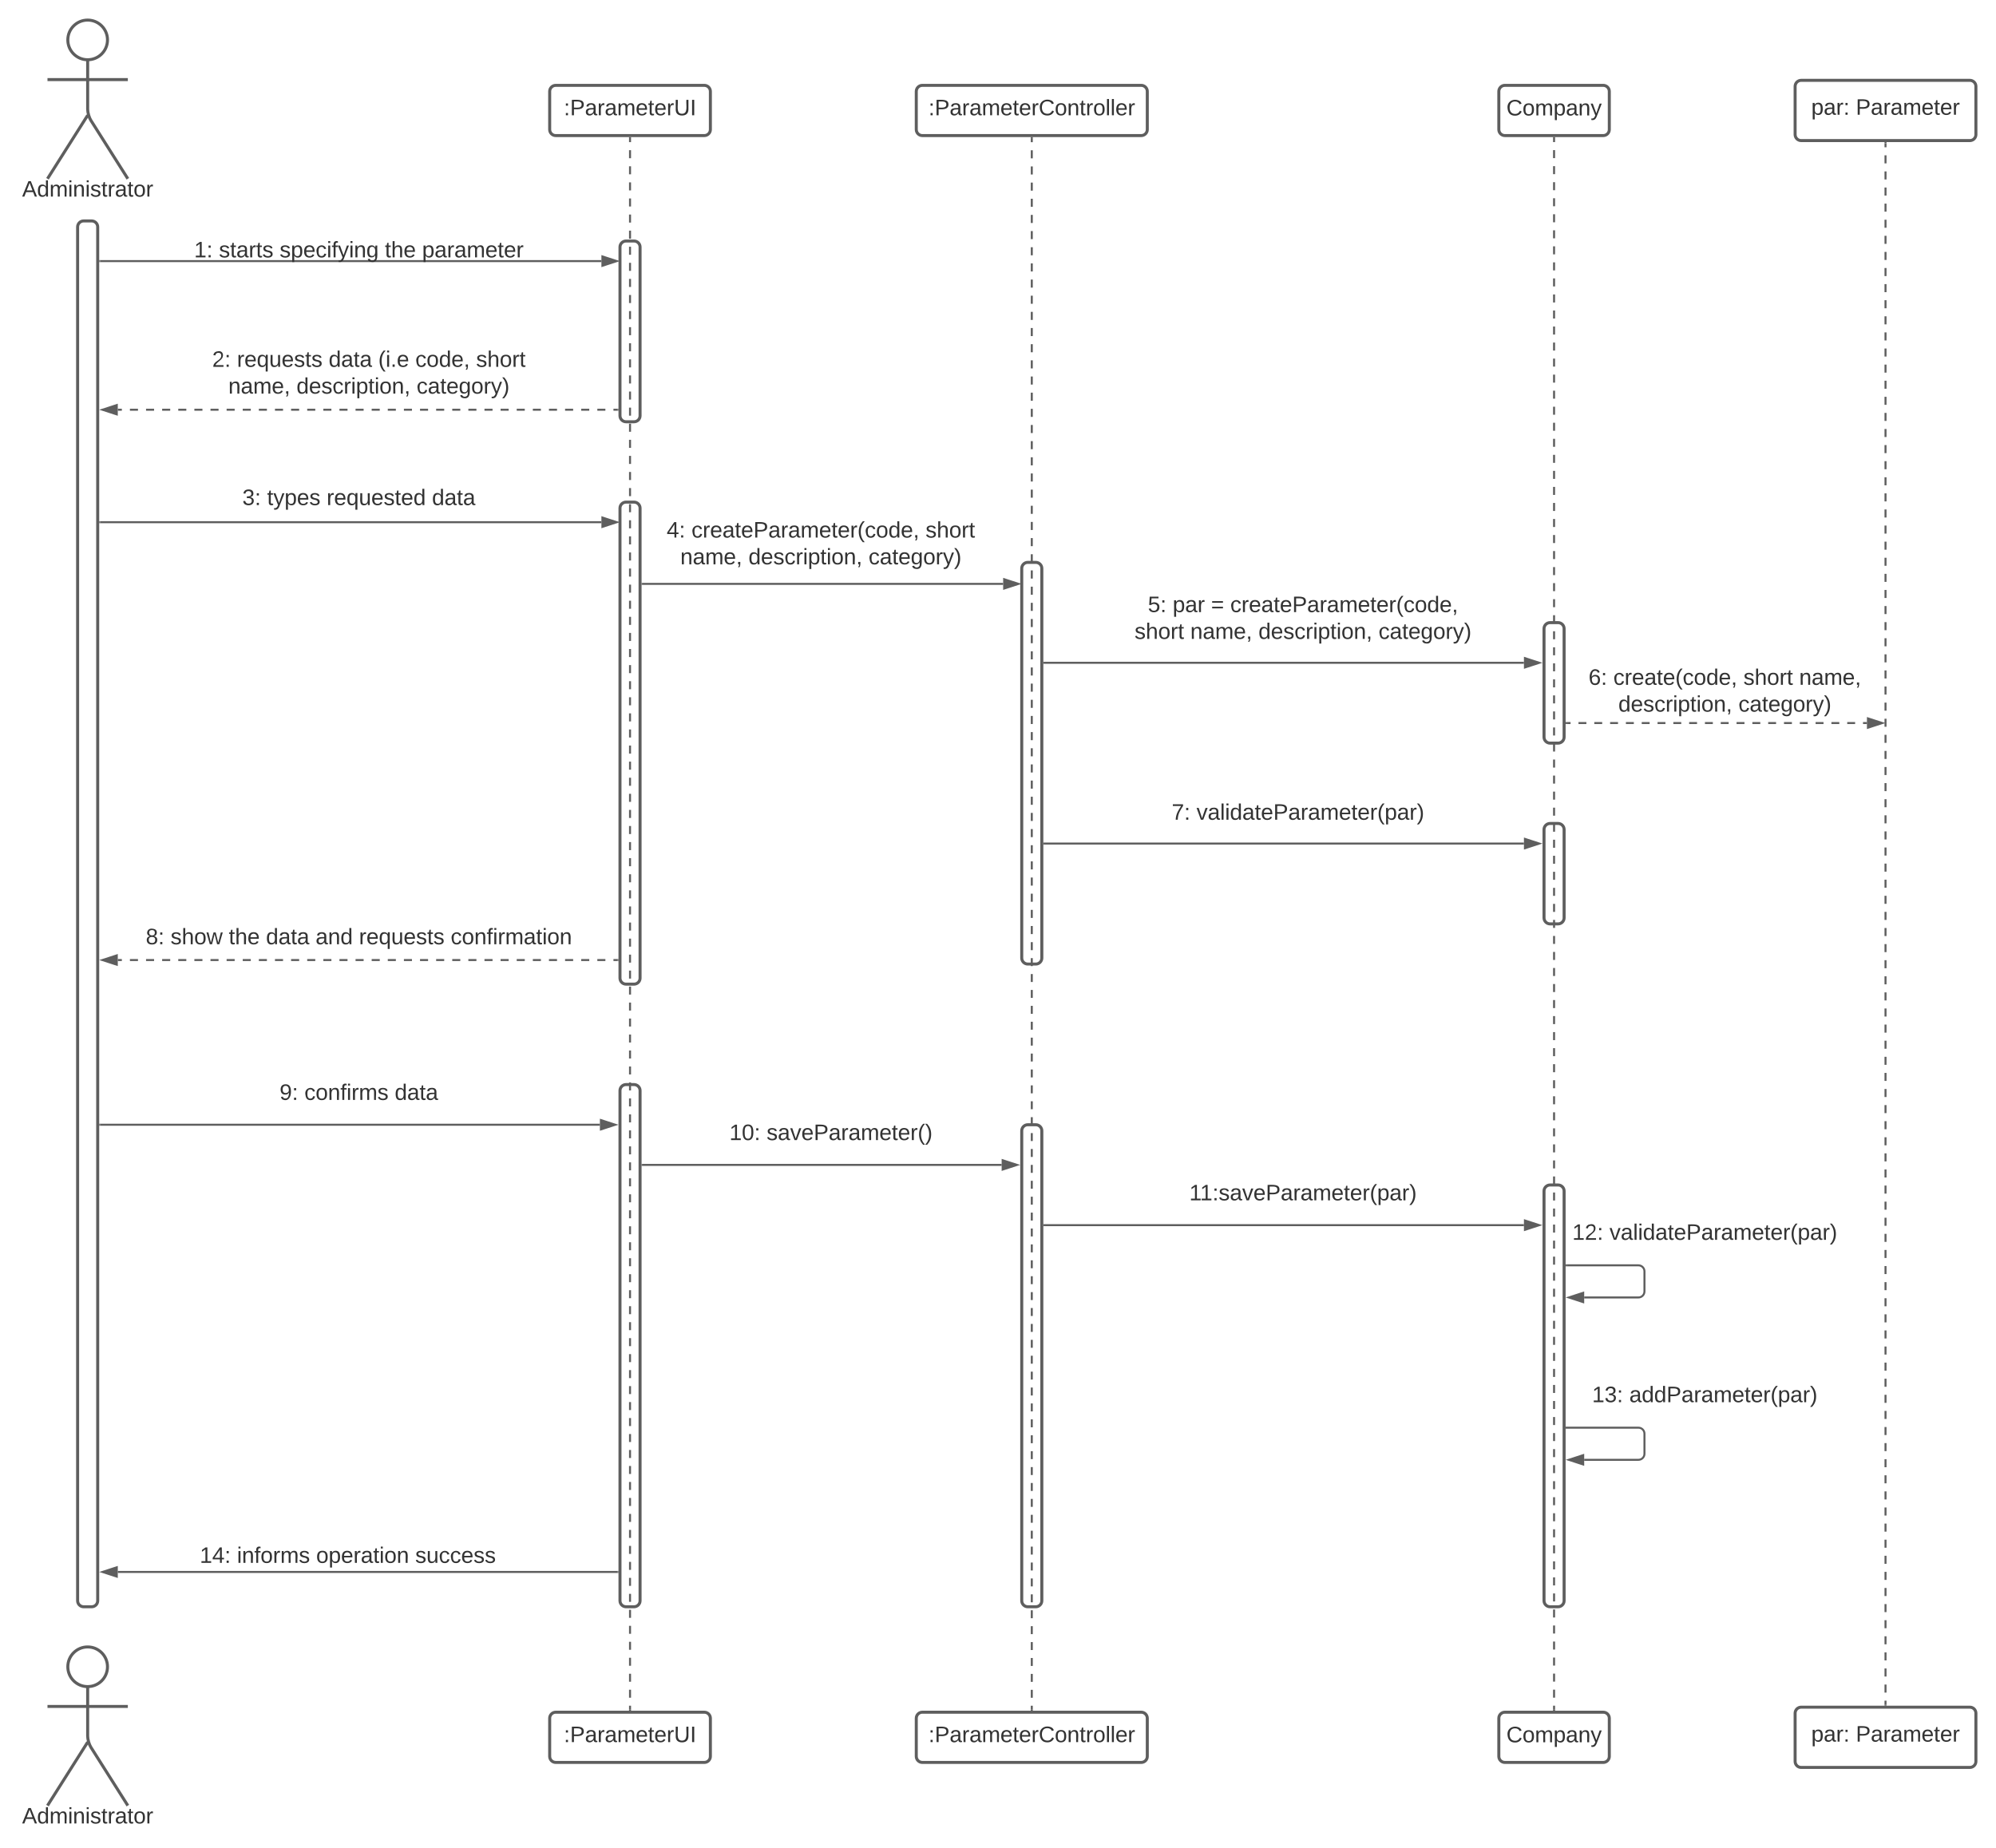 <svg xmlns="http://www.w3.org/2000/svg" xmlns:xlink="http://www.w3.org/1999/xlink" xmlns:lucid="lucid" width="1987.28" height="1840"><g transform="translate(-22.722 -80)" lucid:page-tab-id="0_0"><path d="M0 0h3677.73v2581.67H0z" fill="#fff"/><path d="M129.75 119.75c0 10.9-8.84 19.75-19.75 19.75-10.9 0-19.75-8.84-19.75-19.75 0-10.9 8.84-19.75 19.75-19.75 10.9 0 19.75 8.84 19.75 19.75z" stroke="#5e5e5e" stroke-width="3" fill="#fff"/><path d="M110 139.5v49.3c0 3.3 1.44 8.27 3.2 11.07L150 258m-40-63.2L70 258m0-98.75h80" stroke="#5e5e5e" stroke-width="3" fill="none"/><path d="M70 106c0-3.3 2.7-6 6-6h68c3.3 0 6 2.7 6 6v168c0 3.3-2.7 6-6 6H76c-3.3 0-6-2.7-6-6z" fill="none"/><use xlink:href="#a" transform="matrix(1,0,0,1,-10,258) translate(54.722 17.778)"/><path d="M100 306c0-3.3 2.7-6 6-6h8c3.3 0 6 2.7 6 6v1368c0 3.3-2.7 6-6 6h-8c-3.3 0-6-2.7-6-6z" stroke="#5e5e5e" stroke-width="3" fill="#fff"/><path d="M122.5 340h499" stroke="#5e5e5e" stroke-width="2" fill="none"/><path d="M122.53 341h-1.03v-2h1.03z" fill="#5e5e5e"/><path d="M636.76 340l-14.26 4.64v-9.28z" stroke="#5e5e5e" stroke-width="2" fill="#5e5e5e"/><path d="M200 306c0-3.3 2.7-6 6-6h348c3.3 0 6 2.7 6 6v51.33c0 3.32-2.7 6-6 6H206c-3.3 0-6-2.68-6-6z" stroke="#000" stroke-opacity="0" stroke-width="3" fill="#fff" fill-opacity="0"/><use xlink:href="#b" transform="matrix(1,0,0,1,205,305) translate(10.988 31.278)"/><use xlink:href="#c" transform="matrix(1,0,0,1,205,305) translate(35.679 31.278)"/><use xlink:href="#d" transform="matrix(1,0,0,1,205,305) translate(96.111 31.278)"/><use xlink:href="#e" transform="matrix(1,0,0,1,205,305) translate(200.926 31.278)"/><use xlink:href="#f" transform="matrix(1,0,0,1,205,305) translate(237.963 31.278)"/><path d="M640 326c0-3.3 2.7-6 6-6h8c3.3 0 6 2.7 6 6v168c0 3.3-2.7 6-6 6h-8c-3.3 0-6-2.7-6-6z" stroke="#5e5e5e" stroke-width="3" fill="#fff"/><path d="M637.5 488h-4m-8.04 0h-8.02m-8.02 0h-8.03m-8.03 0h-8.03m-8.02 0h-8.03m-8.03 0h-8.02m-8.03 0h-8.02m-8.03 0h-8.02m-8.02 0h-8.03m-8.02 0h-8.03m-8.02 0H473m-8.02 0h-8.02m-8.03 0h-8.02m-8.02 0h-8.02m-8.02 0h-8.03m-8 0h-8.04m-8.02 0h-8.03m-8 0h-8.03m-8.03 0h-8.02m-8.03 0h-8.03m-8.02 0h-8.03m-8.02 0h-8.03m-8.02 0h-8.03m-8.02 0h-8.02m-8.03 0h-8.02m-8.03 0h-8.02m-8.02 0h-8.03m-8.02 0h-8.02m-8.02 0h-8.03m-8.02 0h-8m-8.04 0h-8.02m-8.03 0h-4" stroke="#5e5e5e" stroke-width="2" fill="none"/><path d="M638.5 489h-1.03v-2h1.03z" fill="#5e5e5e"/><path d="M124.74 488l14.26-4.64v9.28z" stroke="#5e5e5e" stroke-width="2" fill="#5e5e5e"/><path d="M210 416c0-3.3 2.7-6 6-6h348c3.3 0 6 2.7 6 6v78c0 3.3-2.7 6-6 6H216c-3.3 0-6-2.7-6-6z" stroke="#000" stroke-opacity="0" stroke-width="3" fill="#fff" fill-opacity="0"/><use xlink:href="#g" transform="matrix(1,0,0,1,215,415) translate(18.951 30.278)"/><use xlink:href="#h" transform="matrix(1,0,0,1,215,415) translate(43.642 30.278)"/><use xlink:href="#i" transform="matrix(1,0,0,1,215,415) translate(134.938 30.278)"/><use xlink:href="#j" transform="matrix(1,0,0,1,215,415) translate(184.321 30.278)"/><use xlink:href="#k" transform="matrix(1,0,0,1,215,415) translate(221.235 30.278)"/><use xlink:href="#l" transform="matrix(1,0,0,1,215,415) translate(281.728 30.278)"/><use xlink:href="#m" transform="matrix(1,0,0,1,215,415) translate(35.062 56.944)"/><use xlink:href="#n" transform="matrix(1,0,0,1,215,415) translate(102.901 56.944)"/><use xlink:href="#o" transform="matrix(1,0,0,1,215,415) translate(222.469 56.944)"/><path d="M570 171c0-3.3 2.7-6 6-6h148c3.3 0 6 2.7 6 6v38c0 3.3-2.7 6-6 6H576c-3.3 0-6-2.7-6-6z" stroke="#5e5e5e" stroke-width="3" fill="#fff"/><use xlink:href="#p" transform="matrix(1,0,0,1,582,177) translate(2.074 17.778)"/><path d="M122.5 600h499" stroke="#5e5e5e" stroke-width="2" fill="none"/><path d="M122.53 601h-1.03v-2h1.03z" fill="#5e5e5e"/><path d="M636.76 600l-14.26 4.64v-9.28z" stroke="#5e5e5e" stroke-width="2" fill="#5e5e5e"/><path d="M245 552.67c0-3.32 2.7-6 6-6h258c3.3 0 6 2.68 6 6V604c0 3.3-2.7 6-6 6H251c-3.3 0-6-2.7-6-6z" stroke="#000" stroke-opacity="0" stroke-width="3" fill="#fff" fill-opacity="0"/><use xlink:href="#q" transform="matrix(1,0,0,1,250,551.667) translate(13.981 31.278)"/><use xlink:href="#r" transform="matrix(1,0,0,1,250,551.667) translate(38.673 31.278)"/><use xlink:href="#s" transform="matrix(1,0,0,1,250,551.667) translate(97.932 31.278)"/><use xlink:href="#t" transform="matrix(1,0,0,1,250,551.667) translate(202.809 31.278)"/><path d="M640 586c0-3.3 2.7-6 6-6h8c3.3 0 6 2.7 6 6v468c0 3.3-2.7 6-6 6h-8c-3.3 0-6-2.7-6-6z" stroke="#5e5e5e" stroke-width="3" fill="#fff"/><path d="M662.5 661.42h359" stroke="#5e5e5e" stroke-width="2" fill="none"/><path d="M662.53 662.42h-1.03v-2h1.03z" fill="#5e5e5e"/><path d="M1036.76 661.42l-14.26 4.63v-9.27z" stroke="#5e5e5e" stroke-width="2" fill="#5e5e5e"/><path d="M680 586c0-3.3 2.7-6 6-6h308c3.3 0 6 2.7 6 6v78c0 3.3-2.7 6-6 6H686c-3.3 0-6-2.7-6-6z" stroke="#000" stroke-opacity="0" stroke-width="3" fill="#fff" fill-opacity="0"/><use xlink:href="#u" transform="matrix(1,0,0,1,685,585) translate(1.481 30.278)"/><use xlink:href="#v" transform="matrix(1,0,0,1,685,585) translate(26.173 30.278)"/><use xlink:href="#l" transform="matrix(1,0,0,1,685,585) translate(259.198 30.278)"/><use xlink:href="#m" transform="matrix(1,0,0,1,685,585) translate(15.062 56.944)"/><use xlink:href="#n" transform="matrix(1,0,0,1,685,585) translate(82.901 56.944)"/><use xlink:href="#o" transform="matrix(1,0,0,1,685,585) translate(202.469 56.944)"/><path d="M1040 646c0-3.3 2.7-6 6-6h8c3.3 0 6 2.7 6 6v388c0 3.3-2.7 6-6 6h-8c-3.3 0-6-2.7-6-6zM935 171c0-3.3 2.7-6 6-6h218c3.3 0 6 2.7 6 6v38c0 3.3-2.7 6-6 6H941c-3.3 0-6-2.7-6-6z" stroke="#5e5e5e" stroke-width="3" fill="#fff"/><use xlink:href="#w" transform="matrix(1,0,0,1,947,177) translate(0.16 17.778)"/><path d="M1062.5 740H1540" stroke="#5e5e5e" stroke-width="2" fill="none"/><path d="M1062.53 741h-1.03v-2h1.03z" fill="#5e5e5e"/><path d="M1555.26 740l-14.26 4.64v-9.28z" stroke="#5e5e5e" stroke-width="2" fill="#5e5e5e"/><path d="M1140 646c0-3.3 2.7-6 6-6h348c3.3 0 6 2.7 6 6v104.67c0 3.3-2.7 6-6 6h-348c-3.3 0-6-2.7-6-6z" stroke="#000" stroke-opacity="0" stroke-width="3" fill="#fff" fill-opacity="0"/><use xlink:href="#x" transform="matrix(1,0,0,1,1145,645) translate(20.556 44.528)"/><use xlink:href="#y" transform="matrix(1,0,0,1,1145,645) translate(45.247 44.528)"/><use xlink:href="#z" transform="matrix(1,0,0,1,1145,645) translate(83.457 44.528)"/><use xlink:href="#A" transform="matrix(1,0,0,1,1145,645) translate(102.593 44.528)"/><use xlink:href="#B" transform="matrix(1,0,0,1,1145,645) translate(7.315 71.194)"/><use xlink:href="#m" transform="matrix(1,0,0,1,1145,645) translate(62.809 71.194)"/><use xlink:href="#n" transform="matrix(1,0,0,1,1145,645) translate(130.648 71.194)"/><use xlink:href="#o" transform="matrix(1,0,0,1,1145,645) translate(250.216 71.194)"/><path d="M1560 706c0-3.3 2.7-6 6-6h8c3.3 0 6 2.7 6 6v108c0 3.3-2.7 6-6 6h-8c-3.3 0-6-2.7-6-6zM1515 171c0-3.3 2.7-6 6-6h98c3.3 0 6 2.7 6 6v38c0 3.3-2.7 6-6 6h-98c-3.3 0-6-2.7-6-6z" stroke="#5e5e5e" stroke-width="3" fill="#fff"/><use xlink:href="#C" transform="matrix(1,0,0,1,1527,177) translate(-4.469 17.944)"/><path d="M1582.5 800h3.93m7.87 0h7.87m7.87 0h7.87m7.88 0h7.86m7.87 0h7.88m7.87 0h7.87m7.87 0h7.85m7.87 0h7.87m7.86 0h7.87m7.87 0h7.86m7.87 0h7.87m7.87 0h7.87m7.87 0h7.88m7.86 0h7.87m7.88 0h7.87m7.87 0h7.87m7.85 0h7.87m7.87 0h7.86m7.87 0h7.87m7.86 0h3.94" stroke="#5e5e5e" stroke-width="2" fill="none"/><path d="M1582.53 801h-1.03v-2h1.03z" fill="#5e5e5e"/><path d="M1896.76 800l-14.26 4.64v-9.28z" stroke="#5e5e5e" stroke-width="2" fill="#5e5e5e"/><path d="M1580 732.67c0-3.32 2.7-6 6-6h308c3.3 0 6 2.68 6 6v78c0 3.3-2.7 6-6 6h-308c-3.3 0-6-2.7-6-6z" stroke="#000" stroke-opacity="0" stroke-width="3" fill="#fff" fill-opacity="0"/><use xlink:href="#D" transform="matrix(1,0,0,1,1585,731.667) translate(19.321 30.278)"/><use xlink:href="#E" transform="matrix(1,0,0,1,1585,731.667) translate(44.012 30.278)"/><use xlink:href="#B" transform="matrix(1,0,0,1,1585,731.667) translate(173.519 30.278)"/><use xlink:href="#F" transform="matrix(1,0,0,1,1585,731.667) translate(229.012 30.278)"/><use xlink:href="#n" transform="matrix(1,0,0,1,1585,731.667) translate(48.981 56.944)"/><use xlink:href="#o" transform="matrix(1,0,0,1,1585,731.667) translate(168.549 56.944)"/><path d="M1560 906c0-3.3 2.7-6 6-6h8c3.3 0 6 2.7 6 6v88c0 3.3-2.7 6-6 6h-8c-3.3 0-6-2.7-6-6z" stroke="#5e5e5e" stroke-width="3" fill="#fff"/><path d="M1062.5 920H1540" stroke="#5e5e5e" stroke-width="2" fill="none"/><path d="M1062.53 921h-1.03v-2h1.03z" fill="#5e5e5e"/><path d="M1555.26 920l-14.26 4.64v-9.28z" stroke="#5e5e5e" stroke-width="2" fill="#5e5e5e"/><path d="M1165 866c0-3.3 2.7-6 6-6h288c3.3 0 6 2.7 6 6v51.33c0 3.32-2.7 6-6 6h-288c-3.3 0-6-2.68-6-6z" stroke="#000" stroke-opacity="0" stroke-width="3" fill="#fff" fill-opacity="0"/><use xlink:href="#G" transform="matrix(1,0,0,1,1170,865) translate(19.321 31.278)"/><use xlink:href="#H" transform="matrix(1,0,0,1,1170,865) translate(44.012 31.278)"/><path d="M637.5 1036h-4m-8.04 0h-8.02m-8.02 0h-8.03m-8.03 0h-8.03m-8.02 0h-8.03m-8.03 0h-8.02m-8.03 0h-8.02m-8.03 0h-8.02m-8.02 0h-8.03m-8.02 0h-8.03m-8.02 0H473m-8.02 0h-8.02m-8.03 0h-8.02m-8.02 0h-8.02m-8.02 0h-8.03m-8 0h-8.04m-8.02 0h-8.03m-8 0h-8.03m-8.03 0h-8.02m-8.03 0h-8.03m-8.02 0h-8.03m-8.02 0h-8.03m-8.02 0h-8.03m-8.02 0h-8.02m-8.03 0h-8.02m-8.03 0h-8.02m-8.02 0h-8.03m-8.02 0h-8.02m-8.02 0h-8.03m-8.02 0h-8m-8.04 0h-8.02m-8.03 0h-4" stroke="#5e5e5e" stroke-width="2" fill="none"/><path d="M638.5 1037h-1.03v-2h1.03z" fill="#5e5e5e"/><path d="M124.74 1036l14.26-4.64v9.28z" stroke="#5e5e5e" stroke-width="2" fill="#5e5e5e"/><path d="M150 976c0-3.3 2.7-6 6-6h448c3.3 0 6 2.7 6 6v78c0 3.3-2.7 6-6 6H156c-3.3 0-6-2.7-6-6z" stroke="#000" stroke-opacity="0" stroke-width="3" fill="#fff" fill-opacity="0"/><use xlink:href="#I" transform="matrix(1,0,0,1,155,975) translate(12.84 45.278)"/><use xlink:href="#J" transform="matrix(1,0,0,1,155,975) translate(37.531 45.278)"/><use xlink:href="#e" transform="matrix(1,0,0,1,155,975) translate(95.494 45.278)"/><use xlink:href="#i" transform="matrix(1,0,0,1,155,975) translate(132.531 45.278)"/><use xlink:href="#K" transform="matrix(1,0,0,1,155,975) translate(181.914 45.278)"/><use xlink:href="#h" transform="matrix(1,0,0,1,155,975) translate(225.123 45.278)"/><use xlink:href="#L" transform="matrix(1,0,0,1,155,975) translate(316.42 45.278)"/><path d="M640 1166c0-3.3 2.7-6 6-6h8c3.3 0 6 2.7 6 6v508c0 3.3-2.7 6-6 6h-8c-3.3 0-6-2.7-6-6z" stroke="#5e5e5e" stroke-width="3" fill="#fff"/><path d="M122.5 1200H620" stroke="#5e5e5e" stroke-width="2" fill="none"/><path d="M122.53 1201h-1.03v-2h1.03z" fill="#5e5e5e"/><path d="M635.26 1200l-14.26 4.64v-9.28z" stroke="#5e5e5e" stroke-width="2" fill="#5e5e5e"/><path d="M260 1146c0-3.3 2.7-6 6-6h228c3.3 0 6 2.7 6 6v48c0 3.3-2.7 6-6 6H266c-3.3 0-6-2.7-6-6z" stroke="#000" stroke-opacity="0" stroke-width="3" fill="#fff" fill-opacity="0"/><use xlink:href="#M" transform="matrix(1,0,0,1,265,1145) translate(36.08 30.278)"/><use xlink:href="#N" transform="matrix(1,0,0,1,265,1145) translate(60.772 30.278)"/><use xlink:href="#t" transform="matrix(1,0,0,1,265,1145) translate(150.71 30.278)"/><path d="M662.5 1240H1020" stroke="#5e5e5e" stroke-width="2" fill="none"/><path d="M662.53 1241h-1.03v-2h1.03z" fill="#5e5e5e"/><path d="M1035.26 1240l-14.26 4.64v-9.28z" stroke="#5e5e5e" stroke-width="2" fill="#5e5e5e"/><path d="M1040 1206c0-3.3 2.7-6 6-6h8c3.3 0 6 2.7 6 6v468c0 3.3-2.7 6-6 6h-8c-3.3 0-6-2.7-6-6z" stroke="#5e5e5e" stroke-width="3" fill="#fff"/><path d="M730 1186c0-3.3 2.7-6 6-6h228c3.3 0 6 2.7 6 6v48c0 3.3-2.7 6-6 6H736c-3.3 0-6-2.7-6-6z" stroke="#000" stroke-opacity="0" stroke-width="3" fill="#fff" fill-opacity="0"/><use xlink:href="#O" transform="matrix(1,0,0,1,735,1185) translate(13.92 30.278)"/><use xlink:href="#P" transform="matrix(1,0,0,1,735,1185) translate(50.957 30.278)"/><path d="M1062.5 1300H1540" stroke="#5e5e5e" stroke-width="2" fill="none"/><path d="M1062.53 1301h-1.03v-2h1.03z" fill="#5e5e5e"/><path d="M1555.26 1300l-14.26 4.64v-9.28z" stroke="#5e5e5e" stroke-width="2" fill="#5e5e5e"/><path d="M1200 1246c0-3.3 2.7-6 6-6h228c3.3 0 6 2.7 6 6v48c0 3.3-2.7 6-6 6h-228c-3.3 0-6-2.7-6-6z" stroke="#000" stroke-opacity="0" stroke-width="3" fill="#fff" fill-opacity="0"/><use xlink:href="#Q" transform="matrix(1,0,0,1,1205,1245) translate(1.821 30.278)"/><path d="M1560 1266c0-3.3 2.7-6 6-6h8c3.3 0 6 2.7 6 6v408c0 3.3-2.7 6-6 6h-8c-3.3 0-6-2.7-6-6z" stroke="#5e5e5e" stroke-width="3" fill="#fff"/><path d="M1582.5 1340h71.5c3.3 0 6 2.7 6 6v20c0 3.3-2.7 6-6 6h-54" stroke="#5e5e5e" stroke-width="2" fill="none"/><path d="M1582.53 1341h-1.03v-2h1.03z" fill="#5e5e5e"/><path d="M1584.74 1372l14.26-4.64v9.28z" stroke="#5e5e5e" stroke-width="2" fill="#5e5e5e"/><path d="M1540 1284.33c0-3.3 2.7-6 6-6h348c3.3 0 6 2.7 6 6v51.34c0 3.3-2.7 6-6 6h-348c-3.3 0-6-2.7-6-6z" stroke="#000" stroke-opacity="0" stroke-width="3" fill="#fff" fill-opacity="0"/><g><use xlink:href="#R" transform="matrix(1,0,0,1,1545,1283.333) translate(43.148 31.278)"/><use xlink:href="#H" transform="matrix(1,0,0,1,1545,1283.333) translate(80.185 31.278)"/></g><path d="M1582.5 1501.67h71.5c3.3 0 6 2.68 6 6v20c0 3.3-2.7 6-6 6h-54M1582.53 1501.67h-1.03" stroke="#5e5e5e" stroke-width="2" fill="none"/><path d="M1584.74 1533.67l14.26-4.64v9.27z" stroke="#5e5e5e" stroke-width="2" fill="#5e5e5e"/><path d="M1540 1446c0-3.3 2.7-6 6-6h348c3.3 0 6 2.7 6 6v51.33c0 3.32-2.7 6-6 6h-348c-3.3 0-6-2.68-6-6z" stroke="#000" stroke-opacity="0" stroke-width="3" fill="#fff" fill-opacity="0"/><g><use xlink:href="#S" transform="matrix(1,0,0,1,1545,1445) translate(62.84 31.278)"/><use xlink:href="#T" transform="matrix(1,0,0,1,1545,1445) translate(99.877 31.278)"/></g><path d="M637.5 1645.33H140" stroke="#5e5e5e" stroke-width="2" fill="none"/><path d="M638.5 1646.33h-1.03v-2h1.03z" fill="#5e5e5e"/><path d="M124.74 1645.33l14.26-4.63v9.27z" stroke="#5e5e5e" stroke-width="2" fill="#5e5e5e"/><path d="M198.5 1606c0-3.3 2.7-6 6-6h328c3.3 0 6 2.7 6 6v51.33c0 3.32-2.7 6-6 6h-328c-3.3 0-6-2.68-6-6z" stroke="#000" stroke-opacity="0" stroke-width="3" fill="#fff" fill-opacity="0"/><g><use xlink:href="#U" transform="matrix(1,0,0,1,203.5,1605) translate(18.123 31.278)"/><use xlink:href="#V" transform="matrix(1,0,0,1,203.5,1605) translate(55.16 31.278)"/><use xlink:href="#W" transform="matrix(1,0,0,1,203.5,1605) translate(133.988 31.278)"/><use xlink:href="#X" transform="matrix(1,0,0,1,203.5,1605) translate(232.63 31.278)"/></g><path d="M129.75 1739.75c0 10.9-8.84 19.75-19.75 19.75-10.9 0-19.75-8.84-19.75-19.75 0-10.9 8.84-19.75 19.75-19.75 10.9 0 19.75 8.84 19.75 19.75z" stroke="#5e5e5e" stroke-width="3" fill="#fff"/><path d="M110 1759.5v49.3c0 3.3 1.44 8.27 3.2 11.07L150 1878m-40-63.2L70 1878m0-98.75h80" stroke="#5e5e5e" stroke-width="3" fill="none"/><path d="M70 1726c0-3.3 2.7-6 6-6h68c3.3 0 6 2.7 6 6v168c0 3.3-2.7 6-6 6H76c-3.3 0-6-2.7-6-6z" fill="none"/><g><use xlink:href="#a" transform="matrix(1,0,0,1,-10,1878) translate(54.722 17.778)"/></g><path d="M570 1791c0-3.3 2.7-6 6-6h148c3.3 0 6 2.7 6 6v38c0 3.3-2.7 6-6 6H576c-3.3 0-6-2.7-6-6z" stroke="#5e5e5e" stroke-width="3" fill="#fff"/><g><use xlink:href="#p" transform="matrix(1,0,0,1,582,1797) translate(2.074 17.778)"/></g><path d="M935 1791c0-3.3 2.7-6 6-6h218c3.3 0 6 2.7 6 6v38c0 3.3-2.7 6-6 6H941c-3.3 0-6-2.7-6-6z" stroke="#5e5e5e" stroke-width="3" fill="#fff"/><g><use xlink:href="#w" transform="matrix(1,0,0,1,947,1797) translate(0.16 17.778)"/></g><path d="M1515 1791c0-3.3 2.7-6 6-6h98c3.3 0 6 2.7 6 6v38c0 3.3-2.7 6-6 6h-98c-3.3 0-6-2.7-6-6z" stroke="#5e5e5e" stroke-width="3" fill="#fff"/><g><use xlink:href="#C" transform="matrix(1,0,0,1,1527,1797) translate(-4.469 17.944)"/></g><path d="M1810 166c0-3.3 2.7-6 6-6h168c3.3 0 6 2.7 6 6v48c0 3.3-2.7 6-6 6h-168c-3.3 0-6-2.7-6-6z" stroke="#5e5e5e" stroke-width="3" fill="#fff"/><g><use xlink:href="#Y" transform="matrix(1,0,0,1,1822,172) translate(4.049 22.278)"/><use xlink:href="#Z" transform="matrix(1,0,0,1,1822,172) translate(48.432 22.278)"/></g><path d="M1900 1777.5v-4m0-8.02v-8.02m0-8v-8.03m0-8.02v-8m0-8.02v-8m0-8.03v-8m0-8.03v-8m0-8.03v-8.02m0-8.02v-8.02m0-8v-8.03m0-8v-8.02m0-8v-8.03m0-8v-8.03m0-8v-8.03m0-8.03v-8m0-8.03v-8m0-8.03v-8m0-8.02v-8m0-8.03v-8m0-8.03v-8.02m0-8v-8.03m0-8v-8.03m0-8v-8.03m0-8v-8.02m0-8v-8.03m0-8.02v-8m0-8.03v-8m0-8.03v-8m0-8.03v-8m0-8.03v-8m0-8.02v-8.02m0-8v-8.03m0-8v-8.03m0-8v-8.03m0-8v-8.03m0-8v-8.03m0-8v-8.02m0-8.02v-8m0-8.03v-8m0-8.03v-8m0-8.03v-8m0-8.03v-8.02m0-8v-8.03m0-8.02v-8.02m0-8v-8.03m0-8v-8.03m0-8v-8.03m0-8.02v-8m0-8.03v-8m0-8.03v-8.02m0-8.02v-8m0-8.03v-8.02m0-8v-8.02m0-8v-8.03m0-8v-8.03m0-8v-8.03m0-8.02v-8.02m0-8.02v-8m0-8.03v-8m0-8.02v-8m0-8.03v-8m0-8.03v-8m0-8.03v-8.03m0-8v-8.03m0-8v-8.03m0-8v-8.02m0-8v-8.03m0-8v-8.03m0-8.02v-8m0-8.03v-8m0-8.03v-8m0-8.03v-8m0-8.02v-8m0-8.03v-8.02m0-8v-8.03m0-8v-8.03m0-8v-8.03m0-8v-8.03m0-8v-8.02m0-8.02v-8m0-8.03v-8m0-8.03v-8m0-8.03v-8m0-8.03v-8m0-8.03v-8m0-8.02v-8.02m0-8v-8.03m0-8v-8.03m0-8v-8.03m0-8v-8.03m0-8.02v-8m0-8.03v-8.02m0-8.02v-8m0-8.03v-8m0-8.03v-8m0-8.03v-8.02m0-8v-8.03m0-8v-4.02" stroke="#5e5e5e" stroke-width="2" fill="none"/><path d="M1901 1778.5h-2v-1.03h2zM1901 222.53h-2v-1.03h2z" fill="#5e5e5e"/><path d="M1810 1786c0-3.3 2.7-6 6-6h168c3.3 0 6 2.7 6 6v48c0 3.3-2.7 6-6 6h-168c-3.3 0-6-2.7-6-6z" stroke="#5e5e5e" stroke-width="3" fill="#fff"/><g><use xlink:href="#Y" transform="matrix(1,0,0,1,1822,1792) translate(4.049 22.278)"/><use xlink:href="#Z" transform="matrix(1,0,0,1,1822,1792) translate(48.432 22.278)"/></g><path d="M1570 1782.5v-4m0-7.98v-7.98m0-8v-7.97m0-8v-7.97m0-8v-7.97m0-7.98v-8m0-7.97v-8m0-7.97v-7.98m0-7.98v-8m0-7.97v-8m0-7.97v-8m0-7.97v-8m0-7.97v-8m0-7.97v-8m0-7.98v-7.98m0-8v-7.97m0-8V1523m0-8v-7.97m0-8v-7.97m0-8v-7.97m0-8v-7.98m0-7.98v-8m0-7.97v-8m0-7.97v-8m0-7.97v-8m0-7.97v-8m0-7.97v-8m0-7.98v-8m0-7.97v-8m0-7.97v-7.98m0-8v-7.97m0-8v-7.97m0-8v-7.97m0-8v-7.98m0-8v-7.97m0-8v-7.97m0-8v-7.97m0-7.98v-7.98m0-7.98v-8m0-7.97v-8m0-7.98v-8m0-7.97v-8m0-7.97v-8m0-7.97v-7.98m0-7.98v-8m0-7.97v-7.98m0-8v-7.98m0-8v-7.97m0-8V1012m0-8v-7.97m0-7.98v-7.98m0-8v-7.97m0-8v-7.97m0-8v-7.97m0-7.98v-8m0-7.97v-8m0-7.97v-7.98m0-7.98v-8m0-7.97v-8m0-7.97v-8m0-7.97v-8m0-7.97v-8m0-7.97v-8m0-7.98v-7.98m0-8v-7.97m0-8v-7.97m0-8v-7.97m0-8v-7.97m0-8v-7.97m0-8v-7.98m0-7.98v-8m0-7.97v-8m0-7.97v-8m0-7.97v-8m0-7.97v-8m0-7.97v-8m0-7.98v-8m0-7.97v-8m0-7.97v-7.98m0-8v-7.97m0-8v-7.97m0-8V485m0-8v-7.98m0-8v-7.97m0-8v-7.97m0-8v-7.97m0-7.98v-7.98m0-7.98v-8m0-7.97v-8m0-7.98v-8m0-7.97v-8m0-7.97v-8m0-7.97v-7.98m0-7.98v-8m0-7.97v-7.98m0-8v-7.98m0-8v-7.97m0-8v-7.97m0-8v-3.98" stroke="#5e5e5e" stroke-width="2" fill="none"/><path d="M1571 1783.5h-2v-1.03h2zM1571 217.53h-2v-1.03h2z" fill="#5e5e5e"/><path d="M1050 1782.5v-3.96m0-7.92v-7.92m0-7.92v-7.92m0-7.92v-7.92m0-7.92v-7.92m0-7.92v-7.92m0-7.92v-7.92m0-7.92v-7.92m0-7.92v-7.92m0-7.92v-7.92m0-7.92v-7.92m0-7.92v-7.92m0-7.92v-7.92m0-7.92v-7.92m0-7.92v-7.92m0-7.92v-7.92m0-7.92v-7.92m0-7.92v-7.92m0-7.92v-7.93m0-7.9v-7.93m0-7.92v-7.92m0-7.92v-7.9m0-7.93v-7.92m0-7.92v-7.92m0-7.9v-7.93m0-7.92v-7.92m0-7.92v-7.9m0-7.93v-7.92m0-7.92V1335m0-7.9v-7.93m0-7.92v-7.92m0-7.92v-7.9m0-7.93v-7.92m0-7.92v-7.92m0-7.9v-7.93m0-7.92v-7.92m0-7.92v-7.9m0-7.93v-7.92m0-7.92v-7.92m0-7.9v-7.93m0-7.92v-7.92m0-7.92v-7.9m0-7.93v-7.92m0-7.92v-7.92m0-7.9v-7.93m0-7.92v-7.92m0-7.92v-7.9m0-7.93v-7.92m0-7.92v-7.99m0-8.04v-8.05m0-8.05v-8.04m0-8.05v-8.04m0-8.04v-8.05m0-8.05v-8.04m0-8.05v-8.05m0-8.04v-8.05m0-8.06v-8.04m0-8.05v-8.05m0-8.04v-8.05m0-8.04v-8.04m0-8.05v-8.05m0-8.04v-8.05m0-8.05v-8.04m0-8.05v-8.06m0-8.04v-8.05m0-8.05v-8.04m0-8.05v-8.04m0-8.04v-8.05m0-8.05v-8.04m0-8.05v-8.05m0-8.04v-8.05m0-8.06V648m0-8.05v-8.05m0-8.04v-8.05m0-8.04v-8.04m0-8.05v-8.05m0-8.04v-8.05m0-8.05v-8.04m0-8.05v-8.06m0-8.04v-8.05m0-8.05v-8.04m0-8.05v-8.04m0-8.04v-8.05m0-8.05v-8.04m0-8.05v-8.05m0-8.04v-8.05m0-8.06v-8.04m0-8.05v-8.05m0-8.04v-8.05m0-8.04v-8.04m0-8.05v-8.05m0-8.04v-8.05m0-8.05v-8.04m0-8.05v-8.06m0-8.04v-8.05m0-8.05v-8.04m0-8.05v-8.04m0-8.04v-8.05m0-8.05v-4.02" stroke="#5e5e5e" stroke-width="2" fill="none"/><path d="M1051 1783.5h-2v-1.03h2zM1051 217.53h-2v-1.03h2z" fill="#5e5e5e"/><path d="M650 1782.5v-3.98m0-7.95v-7.96m0-7.95v-7.95m0-7.96v-7.96m0-7.95v-7.96m0-7.96v-7.94m0-7.96v-7.96m0-7.95v-7.97m0-7.96v-7.95m0-7.96v-7.96m0-7.95v-7.96m0-7.97v-7.95m0-7.96v-7.96m0-7.95v-7.95m0-7.96v-7.96m0-7.96v-7.96m0-7.95v-7.96m0-7.95V1508m0-7.96v-7.96m0-7.95v-7.96m0-7.96v-7.94m0-7.96v-7.96m0-7.95v-7.97m0-7.96v-7.95m0-7.96v-7.95m0-7.95v-7.96m0-7.96v-7.96m0-7.96v-7.95m0-7.96v-7.95m0-7.95v-7.96m0-7.96v-7.95m0-7.96v-7.96m0-7.94v-7.96m0-7.96v-7.95m0-7.97v-7.96m0-7.95v-7.96m0-7.96v-7.95m0-7.96v-7.97m0-7.95v-7.96m0-7.96v-7.95m0-7.95V1142m0-7.96v-7.96m0-7.96v-7.95m0-7.96v-7.95m0-7.95v-7.96m0-7.96v-7.95m0-7.96v-7.96m0-7.94v-7.96m0-7.96V1014.67m0-8.02v-8m0-8.02v-8.02m0-8v-8m0-8.02v-8m0-8.02v-8.02m0-8v-8.02m0-8v-8.02m0-8v-8.03m0-8v-8.02m0-8v-8.02m0-8v-8.03m0-8v-8.02m0-8v-8.02m0-8v-8.03m0-8v-8.02m0-8v-8m0-8.02v-8.02m0-8v-8.02m0-8v-8.02m0-8v-8.03m0-8.02v-8m0-8.02v-8m0-8.02v-8.02m0-8v-8.02m0-8v-8.02m0-8v-8.03m0-8v-8.02m0-8V566m0-8v-8.02m0-8v-8.02m0-8v-8.02m0-8v-8.03m0-8v-8m0-8.02v-8m0-8.02v-8.02m0-8v-8.02m0-8v-8.02m0-8v-8.03m0-8v-8.02m0-8v-8.02m0-8v-8.03m0-8v-8.02m0-8v-8.02m0-8v-8.02m0-8.02v-8m0-8.02v-8m0-8.02v-8m0-8.03v-8m0-8.02v-8m0-8.02v-4" stroke="#5e5e5e" stroke-width="2" fill="none"/><path d="M651 1783.5h-2v-1.03h2zM651 217.53h-2v-1.03h2z" fill="#5e5e5e"/><defs><path fill="#333" d="M205 0l-28-72H64L36 0H1l101-248h38L239 0h-34zm-38-99l-47-123c-12 45-31 82-46 123h93" id="aa"/><path fill="#333" d="M85-194c31 0 48 13 60 33l-1-100h32l1 261h-30c-2-10 0-23-3-31C134-8 116 4 85 4 32 4 16-35 15-94c0-66 23-100 70-100zm9 24c-40 0-46 34-46 75 0 40 6 74 45 74 42 0 51-32 51-76 0-42-9-74-50-73" id="ab"/><path fill="#333" d="M210-169c-67 3-38 105-44 169h-31v-121c0-29-5-50-35-48C34-165 62-65 56 0H25l-1-190h30c1 10-1 24 2 32 10-44 99-50 107 0 11-21 27-35 58-36 85-2 47 119 55 194h-31v-121c0-29-5-49-35-48" id="ac"/><path fill="#333" d="M24-231v-30h32v30H24zM24 0v-190h32V0H24" id="ad"/><path fill="#333" d="M117-194c89-4 53 116 60 194h-32v-121c0-31-8-49-39-48C34-167 62-67 57 0H25l-1-190h30c1 10-1 24 2 32 11-22 29-35 61-36" id="ae"/><path fill="#333" d="M135-143c-3-34-86-38-87 0 15 53 115 12 119 90S17 21 10-45l28-5c4 36 97 45 98 0-10-56-113-15-118-90-4-57 82-63 122-42 12 7 21 19 24 35" id="af"/><path fill="#333" d="M59-47c-2 24 18 29 38 22v24C64 9 27 4 27-40v-127H5v-23h24l9-43h21v43h35v23H59v120" id="ag"/><path fill="#333" d="M114-163C36-179 61-72 57 0H25l-1-190h30c1 12-1 29 2 39 6-27 23-49 58-41v29" id="ah"/><path fill="#333" d="M141-36C126-15 110 5 73 4 37 3 15-17 15-53c-1-64 63-63 125-63 3-35-9-54-41-54-24 1-41 7-42 31l-33-3c5-37 33-52 76-52 45 0 72 20 72 64v82c-1 20 7 32 28 27v20c-31 9-61-2-59-35zM48-53c0 20 12 33 32 33 41-3 63-29 60-74-43 2-92-5-92 41" id="ai"/><path fill="#333" d="M100-194c62-1 85 37 85 99 1 63-27 99-86 99S16-35 15-95c0-66 28-99 85-99zM99-20c44 1 53-31 53-75 0-43-8-75-51-75s-53 32-53 75 10 74 51 75" id="aj"/><g id="a"><use transform="matrix(0.062,0,0,0.062,0,0)" xlink:href="#aa"/><use transform="matrix(0.062,0,0,0.062,14.815,0)" xlink:href="#ab"/><use transform="matrix(0.062,0,0,0.062,27.16,0)" xlink:href="#ac"/><use transform="matrix(0.062,0,0,0.062,45.617,0)" xlink:href="#ad"/><use transform="matrix(0.062,0,0,0.062,50.494,0)" xlink:href="#ae"/><use transform="matrix(0.062,0,0,0.062,62.84,0)" xlink:href="#ad"/><use transform="matrix(0.062,0,0,0.062,67.716,0)" xlink:href="#af"/><use transform="matrix(0.062,0,0,0.062,78.827,0)" xlink:href="#ag"/><use transform="matrix(0.062,0,0,0.062,85,0)" xlink:href="#ah"/><use transform="matrix(0.062,0,0,0.062,92.346,0)" xlink:href="#ai"/><use transform="matrix(0.062,0,0,0.062,104.691,0)" xlink:href="#ag"/><use transform="matrix(0.062,0,0,0.062,110.864,0)" xlink:href="#aj"/><use transform="matrix(0.062,0,0,0.062,123.21,0)" xlink:href="#ah"/></g><path fill="#333" d="M27 0v-27h64v-190l-56 39v-29l58-41h29v221h61V0H27" id="ak"/><path fill="#333" d="M33-154v-36h34v36H33zM33 0v-36h34V0H33" id="al"/><g id="b"><use transform="matrix(0.062,0,0,0.062,0,0)" xlink:href="#ak"/><use transform="matrix(0.062,0,0,0.062,12.346,0)" xlink:href="#al"/></g><g id="c"><use transform="matrix(0.062,0,0,0.062,0,0)" xlink:href="#af"/><use transform="matrix(0.062,0,0,0.062,11.111,0)" xlink:href="#ag"/><use transform="matrix(0.062,0,0,0.062,17.284,0)" xlink:href="#ai"/><use transform="matrix(0.062,0,0,0.062,29.63,0)" xlink:href="#ah"/><use transform="matrix(0.062,0,0,0.062,36.975,0)" xlink:href="#ag"/><use transform="matrix(0.062,0,0,0.062,43.148,0)" xlink:href="#af"/></g><path fill="#333" d="M115-194c55 1 70 41 70 98S169 2 115 4C84 4 66-9 55-30l1 105H24l-1-265h31l2 30c10-21 28-34 59-34zm-8 174c40 0 45-34 45-75s-6-73-45-74c-42 0-51 32-51 76 0 43 10 73 51 73" id="am"/><path fill="#333" d="M100-194c63 0 86 42 84 106H49c0 40 14 67 53 68 26 1 43-12 49-29l28 8c-11 28-37 45-77 45C44 4 14-33 15-96c1-61 26-98 85-98zm52 81c6-60-76-77-97-28-3 7-6 17-6 28h103" id="an"/><path fill="#333" d="M96-169c-40 0-48 33-48 73s9 75 48 75c24 0 41-14 43-38l32 2c-6 37-31 61-74 61-59 0-76-41-82-99-10-93 101-131 147-64 4 7 5 14 7 22l-32 3c-4-21-16-35-41-35" id="ao"/><path fill="#333" d="M101-234c-31-9-42 10-38 44h38v23H63V0H32v-167H5v-23h27c-7-52 17-82 69-68v24" id="ap"/><path fill="#333" d="M179-190L93 31C79 59 56 82 12 73V49c39 6 53-20 64-50L1-190h34L92-34l54-156h33" id="aq"/><path fill="#333" d="M177-190C167-65 218 103 67 71c-23-6-38-20-44-43l32-5c15 47 100 32 89-28v-30C133-14 115 1 83 1 29 1 15-40 15-95c0-56 16-97 71-98 29-1 48 16 59 35 1-10 0-23 2-32h30zM94-22c36 0 50-32 50-73 0-42-14-75-50-75-39 0-46 34-46 75s6 73 46 73" id="ar"/><g id="d"><use transform="matrix(0.062,0,0,0.062,0,0)" xlink:href="#af"/><use transform="matrix(0.062,0,0,0.062,11.111,0)" xlink:href="#am"/><use transform="matrix(0.062,0,0,0.062,23.457,0)" xlink:href="#an"/><use transform="matrix(0.062,0,0,0.062,35.802,0)" xlink:href="#ao"/><use transform="matrix(0.062,0,0,0.062,46.914,0)" xlink:href="#ad"/><use transform="matrix(0.062,0,0,0.062,51.79,0)" xlink:href="#ap"/><use transform="matrix(0.062,0,0,0.062,57.963,0)" xlink:href="#aq"/><use transform="matrix(0.062,0,0,0.062,69.074,0)" xlink:href="#ad"/><use transform="matrix(0.062,0,0,0.062,73.951,0)" xlink:href="#ae"/><use transform="matrix(0.062,0,0,0.062,86.296,0)" xlink:href="#ar"/></g><path fill="#333" d="M106-169C34-169 62-67 57 0H25v-261h32l-1 103c12-21 28-36 61-36 89 0 53 116 60 194h-32v-121c2-32-8-49-39-48" id="as"/><g id="e"><use transform="matrix(0.062,0,0,0.062,0,0)" xlink:href="#ag"/><use transform="matrix(0.062,0,0,0.062,6.173,0)" xlink:href="#as"/><use transform="matrix(0.062,0,0,0.062,18.519,0)" xlink:href="#an"/></g><g id="f"><use transform="matrix(0.062,0,0,0.062,0,0)" xlink:href="#am"/><use transform="matrix(0.062,0,0,0.062,12.346,0)" xlink:href="#ai"/><use transform="matrix(0.062,0,0,0.062,24.691,0)" xlink:href="#ah"/><use transform="matrix(0.062,0,0,0.062,32.037,0)" xlink:href="#ai"/><use transform="matrix(0.062,0,0,0.062,44.383,0)" xlink:href="#ac"/><use transform="matrix(0.062,0,0,0.062,62.84,0)" xlink:href="#an"/><use transform="matrix(0.062,0,0,0.062,75.185,0)" xlink:href="#ag"/><use transform="matrix(0.062,0,0,0.062,81.358,0)" xlink:href="#an"/><use transform="matrix(0.062,0,0,0.062,93.704,0)" xlink:href="#ah"/></g><path fill="#333" d="M101-251c82-7 93 87 43 132L82-64C71-53 59-42 53-27h129V0H18c2-99 128-94 128-182 0-28-16-43-45-43s-46 15-49 41l-32-3c6-41 34-60 81-64" id="at"/><g id="g"><use transform="matrix(0.062,0,0,0.062,0,0)" xlink:href="#at"/><use transform="matrix(0.062,0,0,0.062,12.346,0)" xlink:href="#al"/></g><path fill="#333" d="M145-31C134-9 116 4 85 4 32 4 16-35 15-94c0-59 17-99 70-100 32-1 48 14 60 33 0-11-1-24 2-32h30l-1 268h-32zM93-21c41 0 51-33 51-76s-8-73-50-73c-40 0-46 35-46 75s5 74 45 74" id="au"/><path fill="#333" d="M84 4C-5 8 30-112 23-190h32v120c0 31 7 50 39 49 72-2 45-101 50-169h31l1 190h-30c-1-10 1-25-2-33-11 22-28 36-60 37" id="av"/><g id="h"><use transform="matrix(0.062,0,0,0.062,0,0)" xlink:href="#ah"/><use transform="matrix(0.062,0,0,0.062,7.346,0)" xlink:href="#an"/><use transform="matrix(0.062,0,0,0.062,19.691,0)" xlink:href="#au"/><use transform="matrix(0.062,0,0,0.062,32.037,0)" xlink:href="#av"/><use transform="matrix(0.062,0,0,0.062,44.383,0)" xlink:href="#an"/><use transform="matrix(0.062,0,0,0.062,56.728,0)" xlink:href="#af"/><use transform="matrix(0.062,0,0,0.062,67.84,0)" xlink:href="#ag"/><use transform="matrix(0.062,0,0,0.062,74.012,0)" xlink:href="#af"/></g><g id="i"><use transform="matrix(0.062,0,0,0.062,0,0)" xlink:href="#ab"/><use transform="matrix(0.062,0,0,0.062,12.346,0)" xlink:href="#ai"/><use transform="matrix(0.062,0,0,0.062,24.691,0)" xlink:href="#ag"/><use transform="matrix(0.062,0,0,0.062,30.864,0)" xlink:href="#ai"/></g><path fill="#333" d="M87 75C49 33 22-17 22-94c0-76 28-126 65-167h31c-38 41-64 92-64 168S80 34 118 75H87" id="aw"/><path fill="#333" d="M33 0v-38h34V0H33" id="ax"/><g id="j"><use transform="matrix(0.062,0,0,0.062,0,0)" xlink:href="#aw"/><use transform="matrix(0.062,0,0,0.062,7.346,0)" xlink:href="#ad"/><use transform="matrix(0.062,0,0,0.062,12.222,0)" xlink:href="#ax"/><use transform="matrix(0.062,0,0,0.062,18.395,0)" xlink:href="#an"/></g><path fill="#333" d="M68-38c1 34 0 65-14 84H32c9-13 17-26 17-46H33v-38h35" id="ay"/><g id="k"><use transform="matrix(0.062,0,0,0.062,0,0)" xlink:href="#ao"/><use transform="matrix(0.062,0,0,0.062,11.111,0)" xlink:href="#aj"/><use transform="matrix(0.062,0,0,0.062,23.457,0)" xlink:href="#ab"/><use transform="matrix(0.062,0,0,0.062,35.802,0)" xlink:href="#an"/><use transform="matrix(0.062,0,0,0.062,48.148,0)" xlink:href="#ay"/></g><g id="l"><use transform="matrix(0.062,0,0,0.062,0,0)" xlink:href="#af"/><use transform="matrix(0.062,0,0,0.062,11.111,0)" xlink:href="#as"/><use transform="matrix(0.062,0,0,0.062,23.457,0)" xlink:href="#aj"/><use transform="matrix(0.062,0,0,0.062,35.802,0)" xlink:href="#ah"/><use transform="matrix(0.062,0,0,0.062,43.148,0)" xlink:href="#ag"/></g><g id="m"><use transform="matrix(0.062,0,0,0.062,0,0)" xlink:href="#ae"/><use transform="matrix(0.062,0,0,0.062,12.346,0)" xlink:href="#ai"/><use transform="matrix(0.062,0,0,0.062,24.691,0)" xlink:href="#ac"/><use transform="matrix(0.062,0,0,0.062,43.148,0)" xlink:href="#an"/><use transform="matrix(0.062,0,0,0.062,55.494,0)" xlink:href="#ay"/></g><g id="n"><use transform="matrix(0.062,0,0,0.062,0,0)" xlink:href="#ab"/><use transform="matrix(0.062,0,0,0.062,12.346,0)" xlink:href="#an"/><use transform="matrix(0.062,0,0,0.062,24.691,0)" xlink:href="#af"/><use transform="matrix(0.062,0,0,0.062,35.802,0)" xlink:href="#ao"/><use transform="matrix(0.062,0,0,0.062,46.914,0)" xlink:href="#ah"/><use transform="matrix(0.062,0,0,0.062,54.259,0)" xlink:href="#ad"/><use transform="matrix(0.062,0,0,0.062,59.136,0)" xlink:href="#am"/><use transform="matrix(0.062,0,0,0.062,71.481,0)" xlink:href="#ag"/><use transform="matrix(0.062,0,0,0.062,77.654,0)" xlink:href="#ad"/><use transform="matrix(0.062,0,0,0.062,82.531,0)" xlink:href="#aj"/><use transform="matrix(0.062,0,0,0.062,94.877,0)" xlink:href="#ae"/><use transform="matrix(0.062,0,0,0.062,107.222,0)" xlink:href="#ay"/></g><path fill="#333" d="M33-261c38 41 65 92 65 168S71 34 33 75H2C39 34 66-17 66-93S39-220 2-261h31" id="az"/><g id="o"><use transform="matrix(0.062,0,0,0.062,0,0)" xlink:href="#ao"/><use transform="matrix(0.062,0,0,0.062,11.111,0)" xlink:href="#ai"/><use transform="matrix(0.062,0,0,0.062,23.457,0)" xlink:href="#ag"/><use transform="matrix(0.062,0,0,0.062,29.63,0)" xlink:href="#an"/><use transform="matrix(0.062,0,0,0.062,41.975,0)" xlink:href="#ar"/><use transform="matrix(0.062,0,0,0.062,54.321,0)" xlink:href="#aj"/><use transform="matrix(0.062,0,0,0.062,66.667,0)" xlink:href="#ah"/><use transform="matrix(0.062,0,0,0.062,74.012,0)" xlink:href="#aq"/><use transform="matrix(0.062,0,0,0.062,85.123,0)" xlink:href="#az"/></g><path fill="#333" d="M30-248c87 1 191-15 191 75 0 78-77 80-158 76V0H30v-248zm33 125c57 0 124 11 124-50 0-59-68-47-124-48v98" id="aA"/><path fill="#333" d="M232-93c-1 65-40 97-104 97C67 4 28-28 28-90v-158h33c8 89-33 224 67 224 102 0 64-133 71-224h33v155" id="aB"/><path fill="#333" d="M33 0v-248h34V0H33" id="aC"/><g id="p"><use transform="matrix(0.062,0,0,0.062,0,0)" xlink:href="#al"/><use transform="matrix(0.062,0,0,0.062,6.173,0)" xlink:href="#aA"/><use transform="matrix(0.062,0,0,0.062,20.988,0)" xlink:href="#ai"/><use transform="matrix(0.062,0,0,0.062,33.333,0)" xlink:href="#ah"/><use transform="matrix(0.062,0,0,0.062,40.679,0)" xlink:href="#ai"/><use transform="matrix(0.062,0,0,0.062,53.025,0)" xlink:href="#ac"/><use transform="matrix(0.062,0,0,0.062,71.481,0)" xlink:href="#an"/><use transform="matrix(0.062,0,0,0.062,83.827,0)" xlink:href="#ag"/><use transform="matrix(0.062,0,0,0.062,90,0)" xlink:href="#an"/><use transform="matrix(0.062,0,0,0.062,102.346,0)" xlink:href="#ah"/><use transform="matrix(0.062,0,0,0.062,109.691,0)" xlink:href="#aB"/><use transform="matrix(0.062,0,0,0.062,125.679,0)" xlink:href="#aC"/></g><path fill="#333" d="M126-127c33 6 58 20 58 59 0 88-139 92-164 29-3-8-5-16-6-25l32-3c6 27 21 44 54 44 32 0 52-15 52-46 0-38-36-46-79-43v-28c39 1 72-4 72-42 0-27-17-43-46-43-28 0-47 15-49 41l-32-3c6-42 35-63 81-64 48-1 79 21 79 65 0 36-21 52-52 59" id="aD"/><g id="q"><use transform="matrix(0.062,0,0,0.062,0,0)" xlink:href="#aD"/><use transform="matrix(0.062,0,0,0.062,12.346,0)" xlink:href="#al"/></g><g id="r"><use transform="matrix(0.062,0,0,0.062,0,0)" xlink:href="#ag"/><use transform="matrix(0.062,0,0,0.062,6.173,0)" xlink:href="#aq"/><use transform="matrix(0.062,0,0,0.062,17.284,0)" xlink:href="#am"/><use transform="matrix(0.062,0,0,0.062,29.63,0)" xlink:href="#an"/><use transform="matrix(0.062,0,0,0.062,41.975,0)" xlink:href="#af"/></g><g id="s"><use transform="matrix(0.062,0,0,0.062,0,0)" xlink:href="#ah"/><use transform="matrix(0.062,0,0,0.062,7.346,0)" xlink:href="#an"/><use transform="matrix(0.062,0,0,0.062,19.691,0)" xlink:href="#au"/><use transform="matrix(0.062,0,0,0.062,32.037,0)" xlink:href="#av"/><use transform="matrix(0.062,0,0,0.062,44.383,0)" xlink:href="#an"/><use transform="matrix(0.062,0,0,0.062,56.728,0)" xlink:href="#af"/><use transform="matrix(0.062,0,0,0.062,67.84,0)" xlink:href="#ag"/><use transform="matrix(0.062,0,0,0.062,74.012,0)" xlink:href="#an"/><use transform="matrix(0.062,0,0,0.062,86.358,0)" xlink:href="#ab"/></g><g id="t"><use transform="matrix(0.062,0,0,0.062,0,0)" xlink:href="#ab"/><use transform="matrix(0.062,0,0,0.062,12.346,0)" xlink:href="#ai"/><use transform="matrix(0.062,0,0,0.062,24.691,0)" xlink:href="#ag"/><use transform="matrix(0.062,0,0,0.062,30.864,0)" xlink:href="#ai"/></g><path fill="#333" d="M155-56V0h-30v-56H8v-25l114-167h33v167h35v25h-35zm-30-156c-27 46-58 90-88 131h88v-131" id="aE"/><g id="u"><use transform="matrix(0.062,0,0,0.062,0,0)" xlink:href="#aE"/><use transform="matrix(0.062,0,0,0.062,12.346,0)" xlink:href="#al"/></g><g id="v"><use transform="matrix(0.062,0,0,0.062,0,0)" xlink:href="#ao"/><use transform="matrix(0.062,0,0,0.062,11.111,0)" xlink:href="#ah"/><use transform="matrix(0.062,0,0,0.062,18.457,0)" xlink:href="#an"/><use transform="matrix(0.062,0,0,0.062,30.802,0)" xlink:href="#ai"/><use transform="matrix(0.062,0,0,0.062,43.148,0)" xlink:href="#ag"/><use transform="matrix(0.062,0,0,0.062,49.321,0)" xlink:href="#an"/><use transform="matrix(0.062,0,0,0.062,61.667,0)" xlink:href="#aA"/><use transform="matrix(0.062,0,0,0.062,76.481,0)" xlink:href="#ai"/><use transform="matrix(0.062,0,0,0.062,88.827,0)" xlink:href="#ah"/><use transform="matrix(0.062,0,0,0.062,96.173,0)" xlink:href="#ai"/><use transform="matrix(0.062,0,0,0.062,108.519,0)" xlink:href="#ac"/><use transform="matrix(0.062,0,0,0.062,126.975,0)" xlink:href="#an"/><use transform="matrix(0.062,0,0,0.062,139.321,0)" xlink:href="#ag"/><use transform="matrix(0.062,0,0,0.062,145.494,0)" xlink:href="#an"/><use transform="matrix(0.062,0,0,0.062,157.84,0)" xlink:href="#ah"/><use transform="matrix(0.062,0,0,0.062,165.185,0)" xlink:href="#aw"/><use transform="matrix(0.062,0,0,0.062,172.531,0)" xlink:href="#ao"/><use transform="matrix(0.062,0,0,0.062,183.642,0)" xlink:href="#aj"/><use transform="matrix(0.062,0,0,0.062,195.988,0)" xlink:href="#ab"/><use transform="matrix(0.062,0,0,0.062,208.333,0)" xlink:href="#an"/><use transform="matrix(0.062,0,0,0.062,220.679,0)" xlink:href="#ay"/></g><path fill="#333" d="M212-179c-10-28-35-45-73-45-59 0-87 40-87 99 0 60 29 101 89 101 43 0 62-24 78-52l27 14C228-24 195 4 139 4 59 4 22-46 18-125c-6-104 99-153 187-111 19 9 31 26 39 46" id="aF"/><path fill="#333" d="M24 0v-261h32V0H24" id="aG"/><g id="w"><use transform="matrix(0.062,0,0,0.062,0,0)" xlink:href="#al"/><use transform="matrix(0.062,0,0,0.062,6.173,0)" xlink:href="#aA"/><use transform="matrix(0.062,0,0,0.062,20.988,0)" xlink:href="#ai"/><use transform="matrix(0.062,0,0,0.062,33.333,0)" xlink:href="#ah"/><use transform="matrix(0.062,0,0,0.062,40.679,0)" xlink:href="#ai"/><use transform="matrix(0.062,0,0,0.062,53.025,0)" xlink:href="#ac"/><use transform="matrix(0.062,0,0,0.062,71.481,0)" xlink:href="#an"/><use transform="matrix(0.062,0,0,0.062,83.827,0)" xlink:href="#ag"/><use transform="matrix(0.062,0,0,0.062,90,0)" xlink:href="#an"/><use transform="matrix(0.062,0,0,0.062,102.346,0)" xlink:href="#ah"/><use transform="matrix(0.062,0,0,0.062,109.691,0)" xlink:href="#aF"/><use transform="matrix(0.062,0,0,0.062,125.679,0)" xlink:href="#aj"/><use transform="matrix(0.062,0,0,0.062,138.025,0)" xlink:href="#ae"/><use transform="matrix(0.062,0,0,0.062,150.37,0)" xlink:href="#ag"/><use transform="matrix(0.062,0,0,0.062,156.543,0)" xlink:href="#ah"/><use transform="matrix(0.062,0,0,0.062,163.889,0)" xlink:href="#aj"/><use transform="matrix(0.062,0,0,0.062,176.235,0)" xlink:href="#aG"/><use transform="matrix(0.062,0,0,0.062,181.111,0)" xlink:href="#aG"/><use transform="matrix(0.062,0,0,0.062,185.988,0)" xlink:href="#an"/><use transform="matrix(0.062,0,0,0.062,198.333,0)" xlink:href="#ah"/></g><path fill="#333" d="M54-142c48-35 137-8 131 61C196 18 31 33 14-55l32-4c7 23 22 37 52 37 35-1 51-22 54-58 4-55-73-65-99-34H22l8-134h141v27H59" id="aH"/><g id="x"><use transform="matrix(0.062,0,0,0.062,0,0)" xlink:href="#aH"/><use transform="matrix(0.062,0,0,0.062,12.346,0)" xlink:href="#al"/></g><g id="y"><use transform="matrix(0.062,0,0,0.062,0,0)" xlink:href="#am"/><use transform="matrix(0.062,0,0,0.062,12.346,0)" xlink:href="#ai"/><use transform="matrix(0.062,0,0,0.062,24.691,0)" xlink:href="#ah"/></g><path fill="#333" d="M18-150v-26h174v26H18zm0 90v-26h174v26H18" id="aI"/><use transform="matrix(0.062,0,0,0.062,0,0)" xlink:href="#aI" id="z"/><g id="A"><use transform="matrix(0.062,0,0,0.062,0,0)" xlink:href="#ao"/><use transform="matrix(0.062,0,0,0.062,11.111,0)" xlink:href="#ah"/><use transform="matrix(0.062,0,0,0.062,18.457,0)" xlink:href="#an"/><use transform="matrix(0.062,0,0,0.062,30.802,0)" xlink:href="#ai"/><use transform="matrix(0.062,0,0,0.062,43.148,0)" xlink:href="#ag"/><use transform="matrix(0.062,0,0,0.062,49.321,0)" xlink:href="#an"/><use transform="matrix(0.062,0,0,0.062,61.667,0)" xlink:href="#aA"/><use transform="matrix(0.062,0,0,0.062,76.481,0)" xlink:href="#ai"/><use transform="matrix(0.062,0,0,0.062,88.827,0)" xlink:href="#ah"/><use transform="matrix(0.062,0,0,0.062,96.173,0)" xlink:href="#ai"/><use transform="matrix(0.062,0,0,0.062,108.519,0)" xlink:href="#ac"/><use transform="matrix(0.062,0,0,0.062,126.975,0)" xlink:href="#an"/><use transform="matrix(0.062,0,0,0.062,139.321,0)" xlink:href="#ag"/><use transform="matrix(0.062,0,0,0.062,145.494,0)" xlink:href="#an"/><use transform="matrix(0.062,0,0,0.062,157.84,0)" xlink:href="#ah"/><use transform="matrix(0.062,0,0,0.062,165.185,0)" xlink:href="#aw"/><use transform="matrix(0.062,0,0,0.062,172.531,0)" xlink:href="#ao"/><use transform="matrix(0.062,0,0,0.062,183.642,0)" xlink:href="#aj"/><use transform="matrix(0.062,0,0,0.062,195.988,0)" xlink:href="#ab"/><use transform="matrix(0.062,0,0,0.062,208.333,0)" xlink:href="#an"/><use transform="matrix(0.062,0,0,0.062,220.679,0)" xlink:href="#ay"/></g><g id="B"><use transform="matrix(0.062,0,0,0.062,0,0)" xlink:href="#af"/><use transform="matrix(0.062,0,0,0.062,11.111,0)" xlink:href="#as"/><use transform="matrix(0.062,0,0,0.062,23.457,0)" xlink:href="#aj"/><use transform="matrix(0.062,0,0,0.062,35.802,0)" xlink:href="#ah"/><use transform="matrix(0.062,0,0,0.062,43.148,0)" xlink:href="#ag"/></g><g id="C"><use transform="matrix(0.062,0,0,0.062,0,0)" xlink:href="#aF"/><use transform="matrix(0.062,0,0,0.062,15.988,0)" xlink:href="#aj"/><use transform="matrix(0.062,0,0,0.062,28.333,0)" xlink:href="#ac"/><use transform="matrix(0.062,0,0,0.062,46.79,0)" xlink:href="#am"/><use transform="matrix(0.062,0,0,0.062,59.136,0)" xlink:href="#ai"/><use transform="matrix(0.062,0,0,0.062,71.481,0)" xlink:href="#ae"/><use transform="matrix(0.062,0,0,0.062,83.827,0)" xlink:href="#aq"/></g><path fill="#333" d="M110-160c48 1 74 30 74 79 0 53-28 85-80 85-65 0-83-55-86-122-5-90 50-162 133-122 14 7 22 21 27 39l-31 6c-5-40-67-38-82-6-9 19-15 44-15 74 11-20 30-34 60-33zm-7 138c34 0 49-23 49-58s-16-56-50-56c-29 0-50 16-49 49 1 36 15 65 50 65" id="aJ"/><g id="D"><use transform="matrix(0.062,0,0,0.062,0,0)" xlink:href="#aJ"/><use transform="matrix(0.062,0,0,0.062,12.346,0)" xlink:href="#al"/></g><g id="E"><use transform="matrix(0.062,0,0,0.062,0,0)" xlink:href="#ao"/><use transform="matrix(0.062,0,0,0.062,11.111,0)" xlink:href="#ah"/><use transform="matrix(0.062,0,0,0.062,18.457,0)" xlink:href="#an"/><use transform="matrix(0.062,0,0,0.062,30.802,0)" xlink:href="#ai"/><use transform="matrix(0.062,0,0,0.062,43.148,0)" xlink:href="#ag"/><use transform="matrix(0.062,0,0,0.062,49.321,0)" xlink:href="#an"/><use transform="matrix(0.062,0,0,0.062,61.667,0)" xlink:href="#aw"/><use transform="matrix(0.062,0,0,0.062,69.012,0)" xlink:href="#ao"/><use transform="matrix(0.062,0,0,0.062,80.123,0)" xlink:href="#aj"/><use transform="matrix(0.062,0,0,0.062,92.469,0)" xlink:href="#ab"/><use transform="matrix(0.062,0,0,0.062,104.815,0)" xlink:href="#an"/><use transform="matrix(0.062,0,0,0.062,117.16,0)" xlink:href="#ay"/></g><g id="F"><use transform="matrix(0.062,0,0,0.062,0,0)" xlink:href="#ae"/><use transform="matrix(0.062,0,0,0.062,12.346,0)" xlink:href="#ai"/><use transform="matrix(0.062,0,0,0.062,24.691,0)" xlink:href="#ac"/><use transform="matrix(0.062,0,0,0.062,43.148,0)" xlink:href="#an"/><use transform="matrix(0.062,0,0,0.062,55.494,0)" xlink:href="#ay"/></g><path fill="#333" d="M64 0c3-98 48-159 88-221H18v-27h164v26C143-157 98-101 97 0H64" id="aK"/><g id="G"><use transform="matrix(0.062,0,0,0.062,0,0)" xlink:href="#aK"/><use transform="matrix(0.062,0,0,0.062,12.346,0)" xlink:href="#al"/></g><path fill="#333" d="M108 0H70L1-190h34L89-25l56-165h34" id="aL"/><g id="H"><use transform="matrix(0.062,0,0,0.062,0,0)" xlink:href="#aL"/><use transform="matrix(0.062,0,0,0.062,11.111,0)" xlink:href="#ai"/><use transform="matrix(0.062,0,0,0.062,23.457,0)" xlink:href="#aG"/><use transform="matrix(0.062,0,0,0.062,28.333,0)" xlink:href="#ad"/><use transform="matrix(0.062,0,0,0.062,33.21,0)" xlink:href="#ab"/><use transform="matrix(0.062,0,0,0.062,45.556,0)" xlink:href="#ai"/><use transform="matrix(0.062,0,0,0.062,57.901,0)" xlink:href="#ag"/><use transform="matrix(0.062,0,0,0.062,64.074,0)" xlink:href="#an"/><use transform="matrix(0.062,0,0,0.062,76.42,0)" xlink:href="#aA"/><use transform="matrix(0.062,0,0,0.062,91.235,0)" xlink:href="#ai"/><use transform="matrix(0.062,0,0,0.062,103.58,0)" xlink:href="#ah"/><use transform="matrix(0.062,0,0,0.062,110.926,0)" xlink:href="#ai"/><use transform="matrix(0.062,0,0,0.062,123.272,0)" xlink:href="#ac"/><use transform="matrix(0.062,0,0,0.062,141.728,0)" xlink:href="#an"/><use transform="matrix(0.062,0,0,0.062,154.074,0)" xlink:href="#ag"/><use transform="matrix(0.062,0,0,0.062,160.247,0)" xlink:href="#an"/><use transform="matrix(0.062,0,0,0.062,172.593,0)" xlink:href="#ah"/><use transform="matrix(0.062,0,0,0.062,179.938,0)" xlink:href="#aw"/><use transform="matrix(0.062,0,0,0.062,187.284,0)" xlink:href="#am"/><use transform="matrix(0.062,0,0,0.062,199.63,0)" xlink:href="#ai"/><use transform="matrix(0.062,0,0,0.062,211.975,0)" xlink:href="#ah"/><use transform="matrix(0.062,0,0,0.062,219.321,0)" xlink:href="#az"/></g><path fill="#333" d="M134-131c28 9 52 24 51 62-1 50-34 73-85 73S17-19 16-69c0-36 21-54 49-61-75-25-45-126 34-121 46 3 78 18 79 63 0 33-17 51-44 57zm-34-11c31 1 46-15 46-44 0-28-17-43-47-42-29 0-46 13-45 42 1 28 16 44 46 44zm1 122c35 0 51-18 51-52 0-30-18-46-53-46-33 0-51 17-51 47 0 34 19 51 53 51" id="aM"/><g id="I"><use transform="matrix(0.062,0,0,0.062,0,0)" xlink:href="#aM"/><use transform="matrix(0.062,0,0,0.062,12.346,0)" xlink:href="#al"/></g><path fill="#333" d="M206 0h-36l-40-164L89 0H53L-1-190h32L70-26l43-164h34l41 164 42-164h31" id="aN"/><g id="J"><use transform="matrix(0.062,0,0,0.062,0,0)" xlink:href="#af"/><use transform="matrix(0.062,0,0,0.062,11.111,0)" xlink:href="#as"/><use transform="matrix(0.062,0,0,0.062,23.457,0)" xlink:href="#aj"/><use transform="matrix(0.062,0,0,0.062,35.802,0)" xlink:href="#aN"/></g><g id="K"><use transform="matrix(0.062,0,0,0.062,0,0)" xlink:href="#ai"/><use transform="matrix(0.062,0,0,0.062,12.346,0)" xlink:href="#ae"/><use transform="matrix(0.062,0,0,0.062,24.691,0)" xlink:href="#ab"/></g><g id="L"><use transform="matrix(0.062,0,0,0.062,0,0)" xlink:href="#ao"/><use transform="matrix(0.062,0,0,0.062,11.111,0)" xlink:href="#aj"/><use transform="matrix(0.062,0,0,0.062,23.457,0)" xlink:href="#ae"/><use transform="matrix(0.062,0,0,0.062,35.802,0)" xlink:href="#ap"/><use transform="matrix(0.062,0,0,0.062,41.975,0)" xlink:href="#ad"/><use transform="matrix(0.062,0,0,0.062,46.852,0)" xlink:href="#ah"/><use transform="matrix(0.062,0,0,0.062,54.198,0)" xlink:href="#ac"/><use transform="matrix(0.062,0,0,0.062,72.654,0)" xlink:href="#ai"/><use transform="matrix(0.062,0,0,0.062,85,0)" xlink:href="#ag"/><use transform="matrix(0.062,0,0,0.062,91.173,0)" xlink:href="#ad"/><use transform="matrix(0.062,0,0,0.062,96.049,0)" xlink:href="#aj"/><use transform="matrix(0.062,0,0,0.062,108.395,0)" xlink:href="#ae"/></g><path fill="#333" d="M99-251c64 0 84 50 84 122C183-37 130 33 47-8c-14-7-20-23-25-40l30-5c6 39 69 39 84 7 9-19 16-44 16-74-10 22-31 35-62 35-49 0-73-33-73-83 0-54 28-83 82-83zm-1 141c31-1 51-18 51-49 0-36-14-67-51-67-34 0-49 23-49 58 0 34 15 58 49 58" id="aO"/><g id="M"><use transform="matrix(0.062,0,0,0.062,0,0)" xlink:href="#aO"/><use transform="matrix(0.062,0,0,0.062,12.346,0)" xlink:href="#al"/></g><g id="N"><use transform="matrix(0.062,0,0,0.062,0,0)" xlink:href="#ao"/><use transform="matrix(0.062,0,0,0.062,11.111,0)" xlink:href="#aj"/><use transform="matrix(0.062,0,0,0.062,23.457,0)" xlink:href="#ae"/><use transform="matrix(0.062,0,0,0.062,35.802,0)" xlink:href="#ap"/><use transform="matrix(0.062,0,0,0.062,41.975,0)" xlink:href="#ad"/><use transform="matrix(0.062,0,0,0.062,46.852,0)" xlink:href="#ah"/><use transform="matrix(0.062,0,0,0.062,54.198,0)" xlink:href="#ac"/><use transform="matrix(0.062,0,0,0.062,72.654,0)" xlink:href="#af"/></g><path fill="#333" d="M101-251c68 0 85 55 85 127S166 4 100 4C33 4 14-52 14-124c0-73 17-127 87-127zm-1 229c47 0 54-49 54-102s-4-102-53-102c-51 0-55 48-55 102 0 53 5 102 54 102" id="aP"/><g id="O"><use transform="matrix(0.062,0,0,0.062,0,0)" xlink:href="#ak"/><use transform="matrix(0.062,0,0,0.062,12.346,0)" xlink:href="#aP"/><use transform="matrix(0.062,0,0,0.062,24.691,0)" xlink:href="#al"/></g><g id="P"><use transform="matrix(0.062,0,0,0.062,0,0)" xlink:href="#af"/><use transform="matrix(0.062,0,0,0.062,11.111,0)" xlink:href="#ai"/><use transform="matrix(0.062,0,0,0.062,23.457,0)" xlink:href="#aL"/><use transform="matrix(0.062,0,0,0.062,34.568,0)" xlink:href="#an"/><use transform="matrix(0.062,0,0,0.062,46.914,0)" xlink:href="#aA"/><use transform="matrix(0.062,0,0,0.062,61.728,0)" xlink:href="#ai"/><use transform="matrix(0.062,0,0,0.062,74.074,0)" xlink:href="#ah"/><use transform="matrix(0.062,0,0,0.062,81.42,0)" xlink:href="#ai"/><use transform="matrix(0.062,0,0,0.062,93.765,0)" xlink:href="#ac"/><use transform="matrix(0.062,0,0,0.062,112.222,0)" xlink:href="#an"/><use transform="matrix(0.062,0,0,0.062,124.568,0)" xlink:href="#ag"/><use transform="matrix(0.062,0,0,0.062,130.741,0)" xlink:href="#an"/><use transform="matrix(0.062,0,0,0.062,143.086,0)" xlink:href="#ah"/><use transform="matrix(0.062,0,0,0.062,150.432,0)" xlink:href="#aw"/><use transform="matrix(0.062,0,0,0.062,157.778,0)" xlink:href="#az"/></g><g id="Q"><use transform="matrix(0.062,0,0,0.062,0,0)" xlink:href="#ak"/><use transform="matrix(0.062,0,0,0.062,10.679,0)" xlink:href="#ak"/><use transform="matrix(0.062,0,0,0.062,23.025,0)" xlink:href="#al"/><use transform="matrix(0.062,0,0,0.062,29.198,0)" xlink:href="#af"/><use transform="matrix(0.062,0,0,0.062,40.309,0)" xlink:href="#ai"/><use transform="matrix(0.062,0,0,0.062,52.654,0)" xlink:href="#aL"/><use transform="matrix(0.062,0,0,0.062,63.765,0)" xlink:href="#an"/><use transform="matrix(0.062,0,0,0.062,76.111,0)" xlink:href="#aA"/><use transform="matrix(0.062,0,0,0.062,90.926,0)" xlink:href="#ai"/><use transform="matrix(0.062,0,0,0.062,103.272,0)" xlink:href="#ah"/><use transform="matrix(0.062,0,0,0.062,110.617,0)" xlink:href="#ai"/><use transform="matrix(0.062,0,0,0.062,122.963,0)" xlink:href="#ac"/><use transform="matrix(0.062,0,0,0.062,141.42,0)" xlink:href="#an"/><use transform="matrix(0.062,0,0,0.062,153.765,0)" xlink:href="#ag"/><use transform="matrix(0.062,0,0,0.062,159.938,0)" xlink:href="#an"/><use transform="matrix(0.062,0,0,0.062,172.284,0)" xlink:href="#ah"/><use transform="matrix(0.062,0,0,0.062,179.63,0)" xlink:href="#aw"/><use transform="matrix(0.062,0,0,0.062,186.975,0)" xlink:href="#am"/><use transform="matrix(0.062,0,0,0.062,199.321,0)" xlink:href="#ai"/><use transform="matrix(0.062,0,0,0.062,211.667,0)" xlink:href="#ah"/><use transform="matrix(0.062,0,0,0.062,219.012,0)" xlink:href="#az"/></g><g id="R"><use transform="matrix(0.062,0,0,0.062,0,0)" xlink:href="#ak"/><use transform="matrix(0.062,0,0,0.062,12.346,0)" xlink:href="#at"/><use transform="matrix(0.062,0,0,0.062,24.691,0)" xlink:href="#al"/></g><g id="S"><use transform="matrix(0.062,0,0,0.062,0,0)" xlink:href="#ak"/><use transform="matrix(0.062,0,0,0.062,12.346,0)" xlink:href="#aD"/><use transform="matrix(0.062,0,0,0.062,24.691,0)" xlink:href="#al"/></g><g id="T"><use transform="matrix(0.062,0,0,0.062,0,0)" xlink:href="#ai"/><use transform="matrix(0.062,0,0,0.062,12.346,0)" xlink:href="#ab"/><use transform="matrix(0.062,0,0,0.062,24.691,0)" xlink:href="#ab"/><use transform="matrix(0.062,0,0,0.062,37.037,0)" xlink:href="#aA"/><use transform="matrix(0.062,0,0,0.062,51.852,0)" xlink:href="#ai"/><use transform="matrix(0.062,0,0,0.062,64.198,0)" xlink:href="#ah"/><use transform="matrix(0.062,0,0,0.062,71.543,0)" xlink:href="#ai"/><use transform="matrix(0.062,0,0,0.062,83.889,0)" xlink:href="#ac"/><use transform="matrix(0.062,0,0,0.062,102.346,0)" xlink:href="#an"/><use transform="matrix(0.062,0,0,0.062,114.691,0)" xlink:href="#ag"/><use transform="matrix(0.062,0,0,0.062,120.864,0)" xlink:href="#an"/><use transform="matrix(0.062,0,0,0.062,133.21,0)" xlink:href="#ah"/><use transform="matrix(0.062,0,0,0.062,140.556,0)" xlink:href="#aw"/><use transform="matrix(0.062,0,0,0.062,147.901,0)" xlink:href="#am"/><use transform="matrix(0.062,0,0,0.062,160.247,0)" xlink:href="#ai"/><use transform="matrix(0.062,0,0,0.062,172.593,0)" xlink:href="#ah"/><use transform="matrix(0.062,0,0,0.062,179.938,0)" xlink:href="#az"/></g><g id="U"><use transform="matrix(0.062,0,0,0.062,0,0)" xlink:href="#ak"/><use transform="matrix(0.062,0,0,0.062,12.346,0)" xlink:href="#aE"/><use transform="matrix(0.062,0,0,0.062,24.691,0)" xlink:href="#al"/></g><g id="V"><use transform="matrix(0.062,0,0,0.062,0,0)" xlink:href="#ad"/><use transform="matrix(0.062,0,0,0.062,4.877,0)" xlink:href="#ae"/><use transform="matrix(0.062,0,0,0.062,17.222,0)" xlink:href="#ap"/><use transform="matrix(0.062,0,0,0.062,23.395,0)" xlink:href="#aj"/><use transform="matrix(0.062,0,0,0.062,35.741,0)" xlink:href="#ah"/><use transform="matrix(0.062,0,0,0.062,43.086,0)" xlink:href="#ac"/><use transform="matrix(0.062,0,0,0.062,61.543,0)" xlink:href="#af"/></g><g id="W"><use transform="matrix(0.062,0,0,0.062,0,0)" xlink:href="#aj"/><use transform="matrix(0.062,0,0,0.062,12.346,0)" xlink:href="#am"/><use transform="matrix(0.062,0,0,0.062,24.691,0)" xlink:href="#an"/><use transform="matrix(0.062,0,0,0.062,37.037,0)" xlink:href="#ah"/><use transform="matrix(0.062,0,0,0.062,44.383,0)" xlink:href="#ai"/><use transform="matrix(0.062,0,0,0.062,56.728,0)" xlink:href="#ag"/><use transform="matrix(0.062,0,0,0.062,62.901,0)" xlink:href="#ad"/><use transform="matrix(0.062,0,0,0.062,67.778,0)" xlink:href="#aj"/><use transform="matrix(0.062,0,0,0.062,80.123,0)" xlink:href="#ae"/></g><g id="X"><use transform="matrix(0.062,0,0,0.062,0,0)" xlink:href="#af"/><use transform="matrix(0.062,0,0,0.062,11.111,0)" xlink:href="#av"/><use transform="matrix(0.062,0,0,0.062,23.457,0)" xlink:href="#ao"/><use transform="matrix(0.062,0,0,0.062,34.568,0)" xlink:href="#ao"/><use transform="matrix(0.062,0,0,0.062,45.679,0)" xlink:href="#an"/><use transform="matrix(0.062,0,0,0.062,58.025,0)" xlink:href="#af"/><use transform="matrix(0.062,0,0,0.062,69.136,0)" xlink:href="#af"/></g><g id="Y"><use transform="matrix(0.062,0,0,0.062,0,0)" xlink:href="#am"/><use transform="matrix(0.062,0,0,0.062,12.346,0)" xlink:href="#ai"/><use transform="matrix(0.062,0,0,0.062,24.691,0)" xlink:href="#ah"/><use transform="matrix(0.062,0,0,0.062,32.037,0)" xlink:href="#al"/></g><g id="Z"><use transform="matrix(0.062,0,0,0.062,0,0)" xlink:href="#aA"/><use transform="matrix(0.062,0,0,0.062,14.815,0)" xlink:href="#ai"/><use transform="matrix(0.062,0,0,0.062,27.16,0)" xlink:href="#ah"/><use transform="matrix(0.062,0,0,0.062,34.506,0)" xlink:href="#ai"/><use transform="matrix(0.062,0,0,0.062,46.852,0)" xlink:href="#ac"/><use transform="matrix(0.062,0,0,0.062,65.309,0)" xlink:href="#an"/><use transform="matrix(0.062,0,0,0.062,77.654,0)" xlink:href="#ag"/><use transform="matrix(0.062,0,0,0.062,83.827,0)" xlink:href="#an"/><use transform="matrix(0.062,0,0,0.062,96.173,0)" xlink:href="#ah"/></g></defs></g></svg>